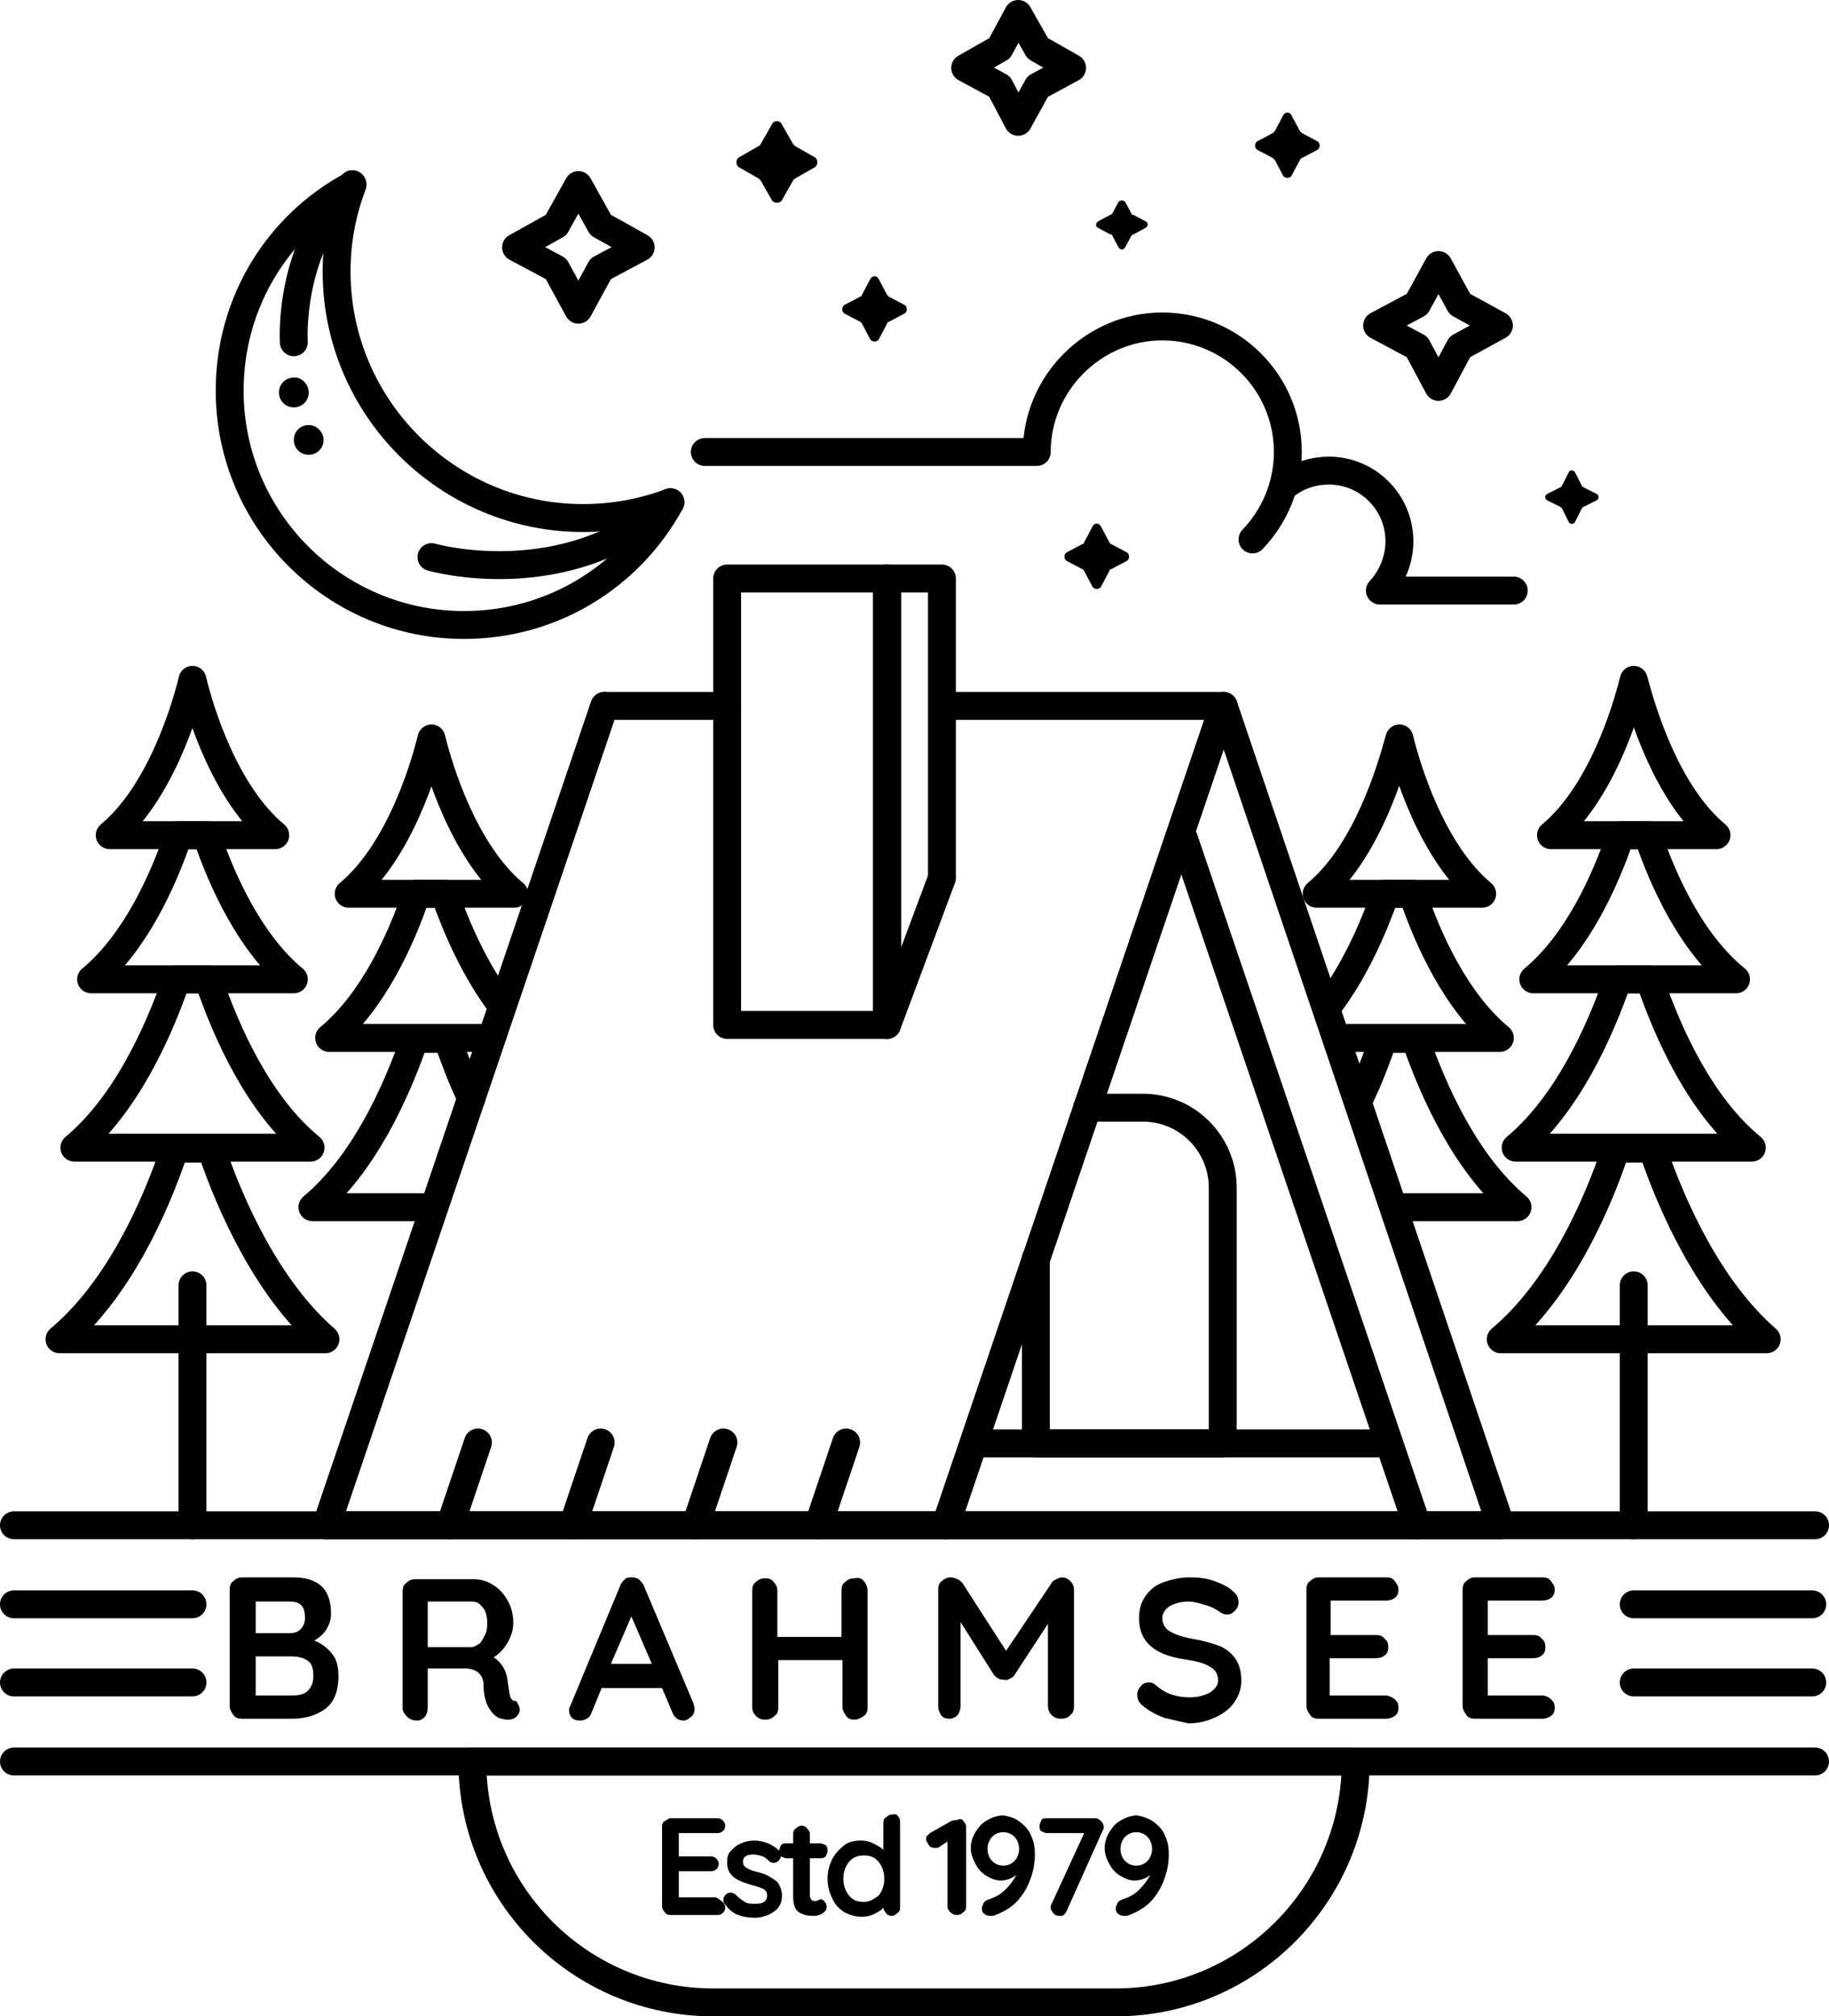 <?xml version="1.0" encoding="utf-8"?>
<!-- Generator: Adobe Illustrator 27.8.0, SVG Export Plug-In . SVG Version: 6.00 Build 0)  -->
<svg version="1.1" id="TEXT" xmlns="http://www.w3.org/2000/svg" xmlns:xlink="http://www.w3.org/1999/xlink" x="0px" y="0px"
	 viewBox="0 0 196.7 216.8" style="enable-background:new 0 0 196.7 216.8;" xml:space="preserve">
<style type="text/css">
	.st0{color:#000;fill:none;stroke:#000;stroke-width:3;stroke-linecap:round;stroke-linejoin:round;}
	.st1{fill:#000;color:#000;}
	.st2{enable-background:new    ;color:#000;}
</style>
<path class="st0" d="M161.4,164h-59.7l29.9-88.1L161.4,164z"/>
<path class="st0" d="M127.3,90.1l25.1,73.9"/>
<path class="st0" d="M101.7,75.9h29.9L101.7,164H35.1L65,75.9h13.2"/>
<path class="st0" d="M35.1,164L65,75.9"/>
<path class="st0" d="M48.4,164l3-8.9"/>
<path class="st0" d="M74.8,164l3-8.9"/>
<path class="st0" d="M88,164l3-8.9"/>
<rect x="78.2" y="62.2" class="st0" width="17.2" height="48"/>
<polygon class="st0" points="101.3,94.4 95.4,110.2 95.4,62.2 101.3,62.2 "/>
<path class="st0" d="M116.9,119.1h6c4.8,0,8.6,3.9,8.6,8.6v27.5h-20.1v-19.9"/>
<line class="st0" x1="105" y1="155.2" x2="149.4" y2="155.2"/>
<path class="st0" d="M61.6,164l3-8.9"/>
<path class="st0" d="M20.7,73.1c-0.8,3.3-3.5,12.2-8.9,16.7h8.9h8.9C24.2,85.3,21.5,76.5,20.7,73.1z"/>
<path class="st0" d="M22.2,89.8h-3c-1.7,5-4.7,11.6-9.4,15.5h10.9h10.9C26.9,101.4,23.9,94.8,22.2,89.8L22.2,89.8z"/>
<path class="st0" d="M22.4,105.3H19c-2,5.8-5.5,13.5-11,18.1h12.7h12.7C27.9,118.9,24.4,111.2,22.4,105.3L22.4,105.3z"/>
<path class="st0" d="M22.7,123.5h-3.9c-2.2,6.6-6.2,15.3-12.4,20.5h14.3h14.3C28.9,138.7,24.9,130,22.7,123.5L22.7,123.5z"/>
<line class="st0" x1="20.7" y1="138.2" x2="20.7" y2="164"/>
<path class="st0" d="M46.4,79.4c-0.8,3.3-3.5,12.2-8.9,16.7h8.9h8.9C49.9,91.6,47.2,82.7,46.4,79.4z"/>
<path class="st0" d="M54,108.2c-2.9-3.8-4.9-8.4-6.2-12.1h-3c-1.7,5-4.7,11.6-9.4,15.5h10.9h6.4"/>
<path class="st0" d="M50.7,118.1c-1.1-2.2-1.9-4.5-2.6-6.4h-3.5c-2,5.8-5.5,13.5-11,18.1h12.7"/>
<path class="st0" d="M175.7,73.1c-0.8,3.3-3.5,12.2-8.9,16.7h8.9h8.9C179.2,85.3,176.6,76.5,175.7,73.1z"/>
<path class="st0" d="M177.2,89.8h-2.9c-1.7,5-4.7,11.6-9.4,15.5h10.9h10.9C181.9,101.4,178.9,94.8,177.2,89.8L177.2,89.8z"/>
<path class="st0" d="M177.4,105.3H174c-2,5.8-5.5,13.5-11,18.1h12.7h12.7C182.9,118.9,179.4,111.2,177.4,105.3L177.4,105.3z"/>
<path class="st0" d="M177.7,123.5h-3.9c-2.2,6.6-6.2,15.3-12.4,20.5h14.3h14.3C183.9,138.7,179.9,130,177.7,123.5L177.7,123.5z"/>
<line class="st0" x1="175.7" y1="138.2" x2="175.7" y2="164"/>
<path class="st0" d="M150.5,79.4c0.8,3.3,3.5,12.2,8.9,16.7h-8.9h-8.9C147,91.6,149.6,82.7,150.5,79.4z"/>
<path class="st0" d="M142.8,108.2c2.9-3.8,4.9-8.4,6.2-12.1h2.9c1.7,5,4.7,11.6,9.4,15.5h-10.9h-6.4"/>
<path class="st0" d="M146.2,118.1c1.1-2.2,1.9-4.5,2.6-6.4h3.4c2,5.8,5.5,13.5,11,18.1h-12.7"/>
<path class="st0" d="M134.7,58c2.3-2.4,3.8-5.7,3.8-9.4c0-7.5-6.1-13.5-13.5-13.5s-13.5,6.1-13.5,13.5l-35.7,0"/>
<path class="st0" d="M138.5,52c1.2-0.9,2.8-1.4,4.4-1.4c4.2,0,7.6,3.4,7.6,7.6c0,2-0.8,3.9-2.1,5.3h14.4"/>
<polygon class="st0" points="154.7,28.5 157,32.7 161.2,35 157,37.3 154.7,41.6 152.4,37.3 148.1,35 152.4,32.7 "/>
<path class="st1" d="M121,21.7l0.7,1.3c0,0.1,0.1,0.1,0.2,0.1l1.3,0.7c0.3,0.1,0.3,0.5,0,0.7l-1.3,0.7c-0.1,0-0.1,0.1-0.2,0.1
	l-0.7,1.3c-0.2,0.3-0.5,0.3-0.7,0l-0.7-1.3c0-0.1-0.1-0.1-0.2-0.1l-1.3-0.7c-0.3-0.1-0.3-0.5,0-0.7l1.3-0.7c0.1,0,0.1-0.1,0.2-0.1
	l0.7-1.3C120.5,21.5,120.8,21.5,121,21.7z"/>
<path class="st1" d="M118.4,56.6l0.9,1.7c0.1,0.1,0.1,0.2,0.2,0.2l1.7,0.9c0.3,0.2,0.3,0.7,0,0.9l-1.7,0.9c-0.1,0-0.2,0.1-0.2,0.2
	l-0.9,1.7c-0.2,0.3-0.7,0.3-0.9,0l-0.9-1.7c-0.1-0.1-0.1-0.2-0.2-0.2l-1.7-0.9c-0.3-0.2-0.3-0.7,0-0.9l1.7-0.9
	c0.1,0,0.2-0.1,0.2-0.2l0.9-1.7C117.7,56.2,118.2,56.2,118.4,56.6z"/>
<path class="st1" d="M169.4,50.8l0.7,1.4c0,0.1,0.1,0.1,0.2,0.2l1.4,0.7c0.3,0.2,0.3,0.5,0,0.7l-1.4,0.7c-0.1,0-0.1,0.1-0.2,0.2
	l-0.7,1.4c-0.1,0.3-0.6,0.3-0.7,0l-0.7-1.4c0-0.1-0.1-0.1-0.2-0.2l-1.4-0.7c-0.3-0.2-0.3-0.5,0-0.7l1.4-0.7c0.1,0,0.1-0.1,0.2-0.2
	l0.7-1.4C168.8,50.5,169.2,50.5,169.4,50.8z"/>
<path class="st1" d="M84.1,13.4l1.2,2.1c0.1,0.1,0.2,0.2,0.2,0.2l2.1,1.2c0.4,0.2,0.4,0.9,0,1.1l-2.1,1.2c-0.1,0.1-0.2,0.1-0.2,0.2
	l-1.2,2.1c-0.2,0.4-0.9,0.4-1.1,0l-1.2-2.1c-0.1-0.1-0.2-0.2-0.2-0.2L79.5,18c-0.4-0.2-0.4-0.9,0-1.1l2.1-1.2
	c0.1-0.1,0.2-0.1,0.2-0.2l1.2-2.1C83.2,12.9,83.9,12.9,84.1,13.4z"/>
<path class="st1" d="M138.9,12.4l0.9,1.7c0.1,0.1,0.1,0.1,0.2,0.2l1.7,0.9c0.3,0.2,0.3,0.7,0,0.9l-1.7,0.9c-0.1,0-0.1,0.1-0.2,0.2
	l-0.9,1.7c-0.2,0.3-0.7,0.3-0.9,0l-0.9-1.7c-0.1-0.1-0.1-0.1-0.2-0.2l-1.7-0.9c-0.3-0.2-0.3-0.7,0-0.9l1.7-0.9
	c0.1-0.1,0.1-0.1,0.2-0.2l0.9-1.7C138.2,12,138.7,12,138.9,12.4z"/>
<path class="st1" d="M94.5,30l0.9,1.7c0.1,0.1,0.1,0.1,0.2,0.2l1.7,0.9c0.3,0.2,0.3,0.7,0,0.9l-1.7,0.9c-0.1,0-0.2,0.1-0.2,0.2
	l-0.9,1.7c-0.2,0.3-0.7,0.3-0.9,0l-0.9-1.7c-0.1-0.1-0.1-0.2-0.2-0.2l-1.7-0.9c-0.3-0.2-0.3-0.7,0-0.9l1.7-0.9
	c0.1,0,0.2-0.1,0.2-0.2l0.9-1.7C93.8,29.6,94.3,29.6,94.5,30z"/>
<polygon class="st0" points="62.2,19.9 64.6,24.2 68.9,26.6 64.6,28.9 62.2,33.3 59.8,28.9 55.5,26.6 59.8,24.2 "/>
<polygon class="st0" points="109.5,1.5 111.6,5.2 115.3,7.3 111.6,9.3 109.5,13.1 107.5,9.3 103.8,7.3 107.5,5.2 "/>
<path class="st0" d="M62.7,55.7c-14.6,0-26.5-11.9-26.5-26.5c0-3.3,0.6-6.4,1.7-9.3C30,24.1,24.7,32.4,24.7,42
	c0,13.9,11.3,25.2,25.2,25.2c9.6,0,17.9-5.3,22.2-13.2C69.2,55.1,66,55.7,62.7,55.7L62.7,55.7z"/>
<path class="st0" d="M46.4,59.9c0,0,14.5,4.2,25.7-5.9"/>
<path class="st0" d="M31.6,36.8c0,0-0.7-10.2,6.3-17"/>
<path class="st1" d="M33.2,42.2c0,0.9-0.7,1.6-1.6,1.6s-1.6-0.7-1.6-1.6s0.7-1.6,1.6-1.6C32.4,40.5,33.2,41.3,33.2,42.2z"/>
<path class="st1" d="M34.8,47.3c0,0.9-0.7,1.6-1.6,1.6s-1.6-0.7-1.6-1.6s0.7-1.6,1.6-1.6S34.8,46.5,34.8,47.3z"/>
<line class="st0" x1="1.5" y1="164" x2="195.2" y2="164"/>
<line class="st0" x1="1.5" y1="189.4" x2="195.2" y2="189.4"/>
<line class="st0" x1="1.5" y1="172.5" x2="20.7" y2="172.5"/>
<line class="st0" x1="175.7" y1="172.5" x2="194.9" y2="172.5"/>
<line class="st0" x1="1.5" y1="180.9" x2="20.7" y2="180.9"/>
<line class="st0" x1="175.7" y1="180.9" x2="194.9" y2="180.9"/>
<path class="st0" d="M50.8,189.4h95c0,14.3-11.6,25.9-25.8,25.9H76.7C62.4,215.3,50.8,203.7,50.8,189.4L50.8,189.4L50.8,189.4z"/>
<g class="st2">
	<path d="M35.7,177.8c0.5,0.6,0.7,1.4,0.7,2.4c0,1.7-0.5,2.9-1.5,3.6c-1,0.7-2.2,1-3.5,1H26c-0.4,0-0.7-0.1-0.9-0.4
		s-0.4-0.6-0.4-0.9v-12.6c0-0.4,0.1-0.7,0.4-0.9c0.3-0.3,0.6-0.4,0.9-0.4h5.5c2.8,0,4.1,1.3,4.1,3.9c0,0.7-0.2,1.2-0.5,1.7
		c-0.3,0.5-0.8,0.9-1.3,1.2C34.6,176.7,35.2,177.2,35.7,177.8z M32.4,172.6c-0.3-0.3-0.7-0.4-1.3-0.4h-3.6v3.4h3.7
		c0.4,0,0.8-0.1,1.1-0.4c0.3-0.3,0.5-0.7,0.5-1.2C32.8,173.4,32.7,172.9,32.4,172.6z M33.1,181.8c0.4-0.4,0.6-0.9,0.6-1.6
		c0-0.9-0.2-1.4-0.7-1.7c-0.5-0.3-1-0.4-1.7-0.4h-3.8v4.2h3.9C32.1,182.3,32.7,182.2,33.1,181.8z"/>
	<path d="M55.7,183.2c0.1,0.2,0.2,0.4,0.2,0.6c0,0.3-0.1,0.5-0.3,0.7c-0.2,0.3-0.6,0.4-1,0.4c-0.3,0-0.7-0.1-1-0.2
		c-1-0.6-1.6-1.8-1.6-3.6c0-0.5-0.2-0.9-0.5-1.2c-0.3-0.3-0.8-0.5-1.5-0.5H46v4.2c0,0.4-0.1,0.7-0.3,1c-0.2,0.2-0.5,0.4-0.8,0.4
		c-0.4,0-0.8-0.1-1.1-0.4s-0.5-0.6-0.5-0.9v-12.6c0-0.4,0.1-0.7,0.4-0.9c0.3-0.3,0.6-0.4,0.9-0.4h6.3c0.8,0,1.5,0.2,2.1,0.6
		c0.7,0.4,1.2,1,1.6,1.7s0.6,1.5,0.6,2.4c0,0.7-0.2,1.4-0.6,2.1c-0.4,0.7-0.9,1.2-1.5,1.6c0.9,0.6,1.4,1.5,1.5,2.6
		c0,0.2,0.1,0.5,0.1,0.7c0.1,0.5,0.1,0.8,0.2,1c0.1,0.2,0.2,0.3,0.4,0.4C55.5,182.8,55.6,183,55.7,183.2z M51.6,176.7
		c0.2-0.2,0.4-0.6,0.6-1s0.2-0.9,0.2-1.3c0-0.4-0.1-0.8-0.2-1.1s-0.4-0.6-0.6-0.8c-0.2-0.2-0.5-0.3-0.8-0.3H46v4.9h4.8
		C51.1,177,51.3,176.9,51.6,176.7z"/>
	<path d="M74.7,183.7c0,0.4-0.1,0.7-0.4,0.9c-0.2,0.2-0.5,0.4-0.8,0.4c-0.3,0-0.5-0.1-0.7-0.2c-0.2-0.2-0.4-0.4-0.5-0.7l-1.1-2.6
		h-6.5l-1.1,2.7c-0.1,0.3-0.3,0.5-0.5,0.6s-0.4,0.2-0.7,0.2c-0.4,0-0.7-0.1-0.9-0.3c-0.2-0.2-0.3-0.5-0.3-0.8c0-0.1,0-0.3,0.1-0.4
		l5.4-13c0.1-0.3,0.3-0.5,0.5-0.7c0.2-0.2,0.5-0.2,0.8-0.2c0.3,0,0.5,0.1,0.7,0.2c0.2,0.2,0.4,0.4,0.5,0.6l5.4,12.8
		C74.6,183.3,74.7,183.5,74.7,183.7z M65.7,178.9h4.4l-2.2-5.1L65.7,178.9z"/>
	<path d="M92.9,170c0.2,0.2,0.4,0.6,0.4,1v12.6c0,0.4-0.1,0.7-0.4,0.9s-0.6,0.4-1,0.4c-0.4,0-0.7-0.1-0.9-0.4s-0.4-0.6-0.4-0.9v-5.1
		h-6.9v5.1c0,0.4-0.1,0.7-0.4,0.9c-0.3,0.3-0.6,0.4-1,0.4c-0.4,0-0.7-0.1-1-0.4s-0.4-0.6-0.4-0.9v-12.6c0-0.4,0.1-0.7,0.4-0.9
		c0.3-0.3,0.6-0.4,1-0.4c0.4,0,0.7,0.1,0.9,0.4c0.3,0.3,0.4,0.6,0.4,0.9v5h6.9v-5c0-0.4,0.1-0.7,0.4-0.9c0.3-0.3,0.6-0.4,1-0.4
		C92.3,169.6,92.7,169.7,92.9,170z"/>
	<path d="M115.1,170c0.3,0.3,0.4,0.6,0.4,0.9v12.6c0,0.4-0.1,0.7-0.4,0.9c-0.2,0.3-0.6,0.4-1,0.4s-0.7-0.1-1-0.4s-0.4-0.6-0.4-1
		v-8.8l-3.6,5.5c-0.1,0.2-0.3,0.3-0.5,0.4c-0.2,0.1-0.4,0.2-0.6,0.1c-0.2,0-0.4,0-0.6-0.1c-0.2-0.1-0.4-0.3-0.5-0.4l-3.6-5.7v9
		c0,0.4-0.1,0.7-0.3,1c-0.2,0.2-0.5,0.4-0.9,0.4c-0.4,0-0.7-0.1-0.9-0.4s-0.3-0.6-0.3-0.9v-12.6c0-0.4,0.1-0.7,0.4-0.9
		c0.3-0.3,0.6-0.4,1-0.4c0.2,0,0.4,0.1,0.7,0.2c0.2,0.1,0.4,0.3,0.5,0.4l4.7,7.3l4.9-7.3c0.1-0.2,0.3-0.3,0.5-0.4
		c0.2-0.1,0.4-0.2,0.6-0.2C114.5,169.6,114.8,169.7,115.1,170z"/>
	<path d="M125.2,184.7c-0.8-0.3-1.6-0.7-2.3-1.3c-0.4-0.3-0.6-0.7-0.6-1.2c0-0.3,0.1-0.6,0.4-0.9c0.2-0.3,0.5-0.4,0.9-0.4
		c0.3,0,0.5,0.1,0.7,0.3c0.6,0.5,1.1,0.8,1.7,1s1.2,0.3,2,0.3c0.8,0,1.5-0.2,2.1-0.5c0.6-0.4,0.9-0.8,0.9-1.3c0-0.7-0.3-1.2-0.9-1.5
		c-0.6-0.4-1.5-0.6-2.8-0.8c-3.2-0.5-4.8-1.9-4.8-4.4c0-0.9,0.2-1.7,0.7-2.4c0.5-0.7,1.1-1.2,2-1.5s1.7-0.5,2.8-0.5
		c0.9,0,1.8,0.1,2.6,0.4c0.8,0.3,1.5,0.6,2,1.1c0.4,0.3,0.6,0.7,0.6,1.2c0,0.3-0.1,0.6-0.4,0.9s-0.5,0.4-0.9,0.4
		c-0.2,0-0.4-0.1-0.6-0.2c-0.4-0.3-0.9-0.6-1.6-0.8s-1.3-0.4-1.8-0.4c-0.9,0-1.6,0.2-2.1,0.5c-0.5,0.3-0.8,0.8-0.8,1.3
		c0,0.6,0.3,1.1,0.8,1.4c0.5,0.3,1.3,0.6,2.4,0.8c1.2,0.2,2.2,0.5,3,0.8c0.7,0.3,1.3,0.8,1.7,1.4c0.4,0.6,0.6,1.4,0.6,2.3
		c0,0.9-0.3,1.7-0.8,2.4c-0.5,0.7-1.2,1.2-2.1,1.6c-0.9,0.4-1.8,0.6-2.8,0.6C126.9,185.1,126,184.9,125.2,184.7z"/>
	<path d="M150,182.7c0.3,0.3,0.4,0.5,0.4,0.9c0,0.4-0.1,0.7-0.4,0.9c-0.3,0.2-0.6,0.3-0.9,0.3h-7.3c-0.4,0-0.7-0.1-0.9-0.4
		s-0.4-0.6-0.4-0.9v-12.6c0-0.4,0.1-0.7,0.4-0.9c0.3-0.3,0.6-0.4,0.9-0.4h7.3c0.4,0,0.7,0.1,0.9,0.4s0.4,0.5,0.4,0.9
		c0,0.4-0.1,0.7-0.4,0.9c-0.2,0.2-0.6,0.3-1,0.3h-5.9v3.7h4.9c0.4,0,0.7,0.1,0.9,0.4c0.3,0.2,0.4,0.5,0.4,0.9c0,0.4-0.1,0.7-0.4,0.9
		c-0.2,0.2-0.6,0.3-1,0.3h-4.9v4h5.9C149.4,182.3,149.7,182.5,150,182.7z"/>
	<path d="M166.8,182.7c0.3,0.3,0.4,0.5,0.4,0.9c0,0.4-0.1,0.7-0.4,0.9c-0.3,0.2-0.6,0.3-0.9,0.3h-7.3c-0.4,0-0.7-0.1-0.9-0.4
		s-0.4-0.6-0.4-0.9v-12.6c0-0.4,0.1-0.7,0.4-0.9c0.3-0.3,0.6-0.4,0.9-0.4h7.3c0.4,0,0.7,0.1,0.9,0.4s0.4,0.5,0.4,0.9
		c0,0.4-0.1,0.7-0.4,0.9c-0.2,0.2-0.6,0.3-1,0.3H160v3.7h4.9c0.4,0,0.7,0.1,0.9,0.4c0.3,0.2,0.4,0.5,0.4,0.9c0,0.4-0.1,0.7-0.4,0.9
		c-0.2,0.2-0.6,0.3-1,0.3H160v4h5.9C166.2,182.3,166.6,182.5,166.8,182.7z"/>
</g>
<g class="st2">
	<path d="M77.7,204.5c0.2,0.2,0.3,0.4,0.3,0.6c0,0.2-0.1,0.5-0.3,0.6c-0.2,0.2-0.4,0.2-0.6,0.2h-5c-0.3,0-0.5-0.1-0.6-0.3
		c-0.2-0.2-0.3-0.4-0.3-0.6v-8.6c0-0.3,0.1-0.5,0.3-0.6s0.4-0.3,0.6-0.3h5c0.3,0,0.5,0.1,0.6,0.2c0.2,0.2,0.3,0.4,0.3,0.6
		c0,0.2-0.1,0.5-0.3,0.6c-0.2,0.2-0.4,0.2-0.7,0.2h-4v2.5h3.4c0.3,0,0.5,0.1,0.6,0.2c0.2,0.2,0.3,0.4,0.3,0.6c0,0.2-0.1,0.5-0.3,0.6
		c-0.2,0.2-0.4,0.2-0.7,0.2H73v2.8h4C77.3,204.2,77.5,204.3,77.7,204.5z"/>
	<path d="M77.8,204.3c0-0.3,0.1-0.5,0.4-0.7c0.1-0.1,0.3-0.1,0.4-0.1c0.2,0,0.4,0.1,0.6,0.3c0.3,0.3,0.6,0.5,0.9,0.7
		s0.7,0.2,1.2,0.2c0.8,0,1.2-0.3,1.2-0.9c0-0.3-0.1-0.5-0.4-0.7c-0.3-0.1-0.7-0.3-1.2-0.4c-0.6-0.2-1-0.3-1.4-0.5s-0.7-0.4-0.9-0.7
		c-0.3-0.3-0.4-0.8-0.4-1.3c0-0.5,0.1-0.9,0.4-1.2s0.6-0.6,1.1-0.8s0.9-0.3,1.4-0.3c0.5,0,1,0.1,1.5,0.3c0.5,0.2,0.9,0.5,1.2,0.8
		c0.1,0.2,0.2,0.3,0.2,0.5c0,0.2-0.1,0.4-0.3,0.6c-0.1,0.1-0.3,0.2-0.5,0.2c-0.2,0-0.4-0.1-0.5-0.2c-0.2-0.2-0.4-0.4-0.7-0.5
		s-0.6-0.2-1-0.2c-0.8,0-1.1,0.3-1.1,0.8c0,0.2,0.1,0.4,0.2,0.5c0.1,0.1,0.3,0.2,0.5,0.3c0.2,0.1,0.5,0.2,0.9,0.3
		c0.5,0.1,1,0.3,1.3,0.5s0.7,0.4,0.9,0.7c0.2,0.3,0.4,0.8,0.4,1.3c0,0.5-0.1,0.9-0.4,1.3s-0.7,0.6-1.1,0.8c-0.5,0.2-0.9,0.3-1.4,0.3
		c-0.7,0-1.3-0.1-1.8-0.3c-0.6-0.2-1-0.6-1.4-1.1C77.8,204.6,77.8,204.5,77.8,204.3z"/>
</g>
<g class="st2">
	<path d="M88.7,204.5c0.1,0.1,0.2,0.3,0.2,0.5c0,0.3-0.1,0.5-0.4,0.7c-0.3,0.2-0.6,0.3-1,0.3c-0.6,0-1.1-0.1-1.6-0.4
		c-0.4-0.3-0.6-0.8-0.6-1.7v-4.1h-0.7c-0.2,0-0.4-0.1-0.6-0.2s-0.2-0.4-0.2-0.6c0-0.2,0.1-0.4,0.2-0.6s0.4-0.2,0.6-0.2h0.7v-1
		c0-0.3,0.1-0.5,0.3-0.6c0.2-0.2,0.4-0.3,0.6-0.3c0.2,0,0.5,0.1,0.6,0.3c0.2,0.2,0.3,0.4,0.3,0.6v1h1.1c0.2,0,0.4,0.1,0.6,0.2
		c0.2,0.2,0.2,0.4,0.2,0.6c0,0.2-0.1,0.4-0.2,0.6c-0.2,0.2-0.4,0.2-0.6,0.2h-1.1v4c0,0.2,0.1,0.4,0.2,0.5c0.1,0.1,0.3,0.1,0.4,0.1
		c0.1,0,0.2,0,0.3-0.1c0.1,0,0.2-0.1,0.3-0.1C88.5,204.3,88.6,204.3,88.7,204.5z"/>
</g>
<g class="st2">
	<path d="M96.5,195.2c0.2,0.2,0.3,0.4,0.3,0.7v9.2c0,0.3-0.1,0.5-0.3,0.6c-0.2,0.2-0.4,0.3-0.6,0.3s-0.5-0.1-0.6-0.3
		c-0.2-0.2-0.3-0.4-0.3-0.6c-0.2,0.3-0.6,0.5-1,0.7c-0.4,0.2-0.9,0.3-1.3,0.3c-0.7,0-1.3-0.2-1.9-0.5c-0.6-0.4-1-0.8-1.3-1.5
		c-0.3-0.6-0.5-1.3-0.5-2.1c0-0.8,0.2-1.5,0.5-2.1c0.3-0.6,0.8-1.1,1.3-1.5s1.2-0.5,1.8-0.5c0.5,0,0.9,0.1,1.3,0.3
		c0.4,0.2,0.8,0.4,1.1,0.7v-2.9c0-0.3,0.1-0.5,0.3-0.6c0.2-0.2,0.4-0.3,0.6-0.3S96.4,195,96.5,195.2z M94.5,203.8
		c0.4-0.5,0.6-1.1,0.6-1.8s-0.2-1.3-0.6-1.8c-0.4-0.5-0.9-0.7-1.6-0.7c-0.6,0-1.2,0.2-1.6,0.7c-0.4,0.5-0.6,1.1-0.6,1.8
		s0.2,1.3,0.6,1.8c0.4,0.5,0.9,0.7,1.6,0.7C93.5,204.5,94,204.2,94.5,203.8z"/>
	<path d="M103.6,195.8c0.2,0.2,0.3,0.4,0.3,0.6v8.6c0,0.3-0.1,0.5-0.3,0.6c-0.2,0.2-0.4,0.3-0.7,0.3c-0.3,0-0.5-0.1-0.7-0.3
		c-0.2-0.2-0.3-0.4-0.3-0.6V198l-0.9,0.6c-0.1,0.1-0.3,0.1-0.5,0.1c-0.2,0-0.5-0.1-0.6-0.3s-0.3-0.4-0.3-0.6c0-0.2,0-0.3,0.1-0.4
		c0.1-0.1,0.2-0.2,0.3-0.3l2.3-1.3c0.2-0.1,0.4-0.1,0.6-0.1C103.3,195.5,103.5,195.6,103.6,195.8z"/>
	<path d="M109.7,195.9c0.5,0.4,1,0.9,1.2,1.5c0.3,0.6,0.4,1.3,0.4,2c0,0.7-0.1,1.5-0.4,2.4s-0.7,1.7-1.4,2.5s-1.6,1.3-2.7,1.7
		c-0.1,0-0.2,0-0.3,0c-0.3,0-0.5-0.1-0.6-0.2c-0.2-0.1-0.3-0.3-0.3-0.6c0-0.2,0.1-0.4,0.2-0.6c0.1-0.2,0.3-0.3,0.6-0.4
		c0.6-0.2,1.2-0.5,1.7-1c0.5-0.5,0.9-1,1.2-1.6c-0.5,0.4-1.1,0.6-1.7,0.6c-0.5,0-1-0.2-1.5-0.5c-0.5-0.3-0.9-0.7-1.2-1.3
		s-0.5-1.1-0.5-1.7c0-0.6,0.2-1.2,0.5-1.7c0.3-0.5,0.7-1,1.3-1.3c0.5-0.3,1.1-0.5,1.7-0.5C108.6,195.3,109.2,195.5,109.7,195.9z
		 M109.1,200.1c0.3-0.3,0.5-0.8,0.5-1.3s-0.2-1-0.5-1.3c-0.3-0.3-0.7-0.5-1.2-0.5c-0.5,0-0.9,0.2-1.2,0.5c-0.3,0.3-0.5,0.8-0.5,1.3
		s0.2,1,0.5,1.3c0.3,0.3,0.7,0.5,1.2,0.5C108.4,200.6,108.8,200.4,109.1,200.1z"/>
	<path d="M118.4,195.8c0.2,0.2,0.3,0.4,0.3,0.6c0,0.1,0,0.3-0.1,0.4l-3.9,8.7c-0.1,0.2-0.2,0.3-0.3,0.4c-0.1,0.1-0.3,0.1-0.5,0.1
		c-0.2,0-0.5-0.1-0.6-0.3c-0.2-0.2-0.3-0.4-0.3-0.6c0-0.1,0-0.3,0.1-0.4l3.5-7.6h-4c-0.2,0-0.4-0.1-0.6-0.2s-0.2-0.4-0.2-0.6
		c0-0.2,0.1-0.4,0.2-0.6s0.4-0.2,0.6-0.2h5.2C118,195.5,118.2,195.6,118.4,195.8z"/>
	<path d="M124.1,195.9c0.5,0.4,1,0.9,1.2,1.5c0.3,0.6,0.4,1.3,0.4,2c0,0.7-0.1,1.5-0.4,2.4s-0.7,1.7-1.4,2.5s-1.6,1.3-2.7,1.7
		c-0.1,0-0.2,0-0.3,0c-0.3,0-0.5-0.1-0.6-0.2c-0.2-0.1-0.3-0.3-0.3-0.6c0-0.2,0.1-0.4,0.2-0.6s0.3-0.3,0.6-0.4
		c0.6-0.2,1.2-0.5,1.7-1c0.5-0.5,0.9-1,1.2-1.6c-0.5,0.4-1.1,0.6-1.7,0.6c-0.5,0-1-0.2-1.5-0.5c-0.5-0.3-0.9-0.7-1.2-1.3
		c-0.3-0.5-0.5-1.1-0.5-1.7c0-0.6,0.2-1.2,0.5-1.7c0.3-0.5,0.7-1,1.3-1.3c0.5-0.3,1.1-0.5,1.7-0.5
		C122.9,195.3,123.5,195.5,124.1,195.9z M123.4,200.1c0.3-0.3,0.5-0.8,0.5-1.3s-0.2-1-0.5-1.3c-0.3-0.3-0.7-0.5-1.2-0.5
		c-0.5,0-0.9,0.2-1.2,0.5c-0.3,0.3-0.5,0.8-0.5,1.3s0.2,1,0.5,1.3c0.3,0.3,0.7,0.5,1.2,0.5C122.7,200.6,123.1,200.4,123.4,200.1z"/>
</g>
</svg>
